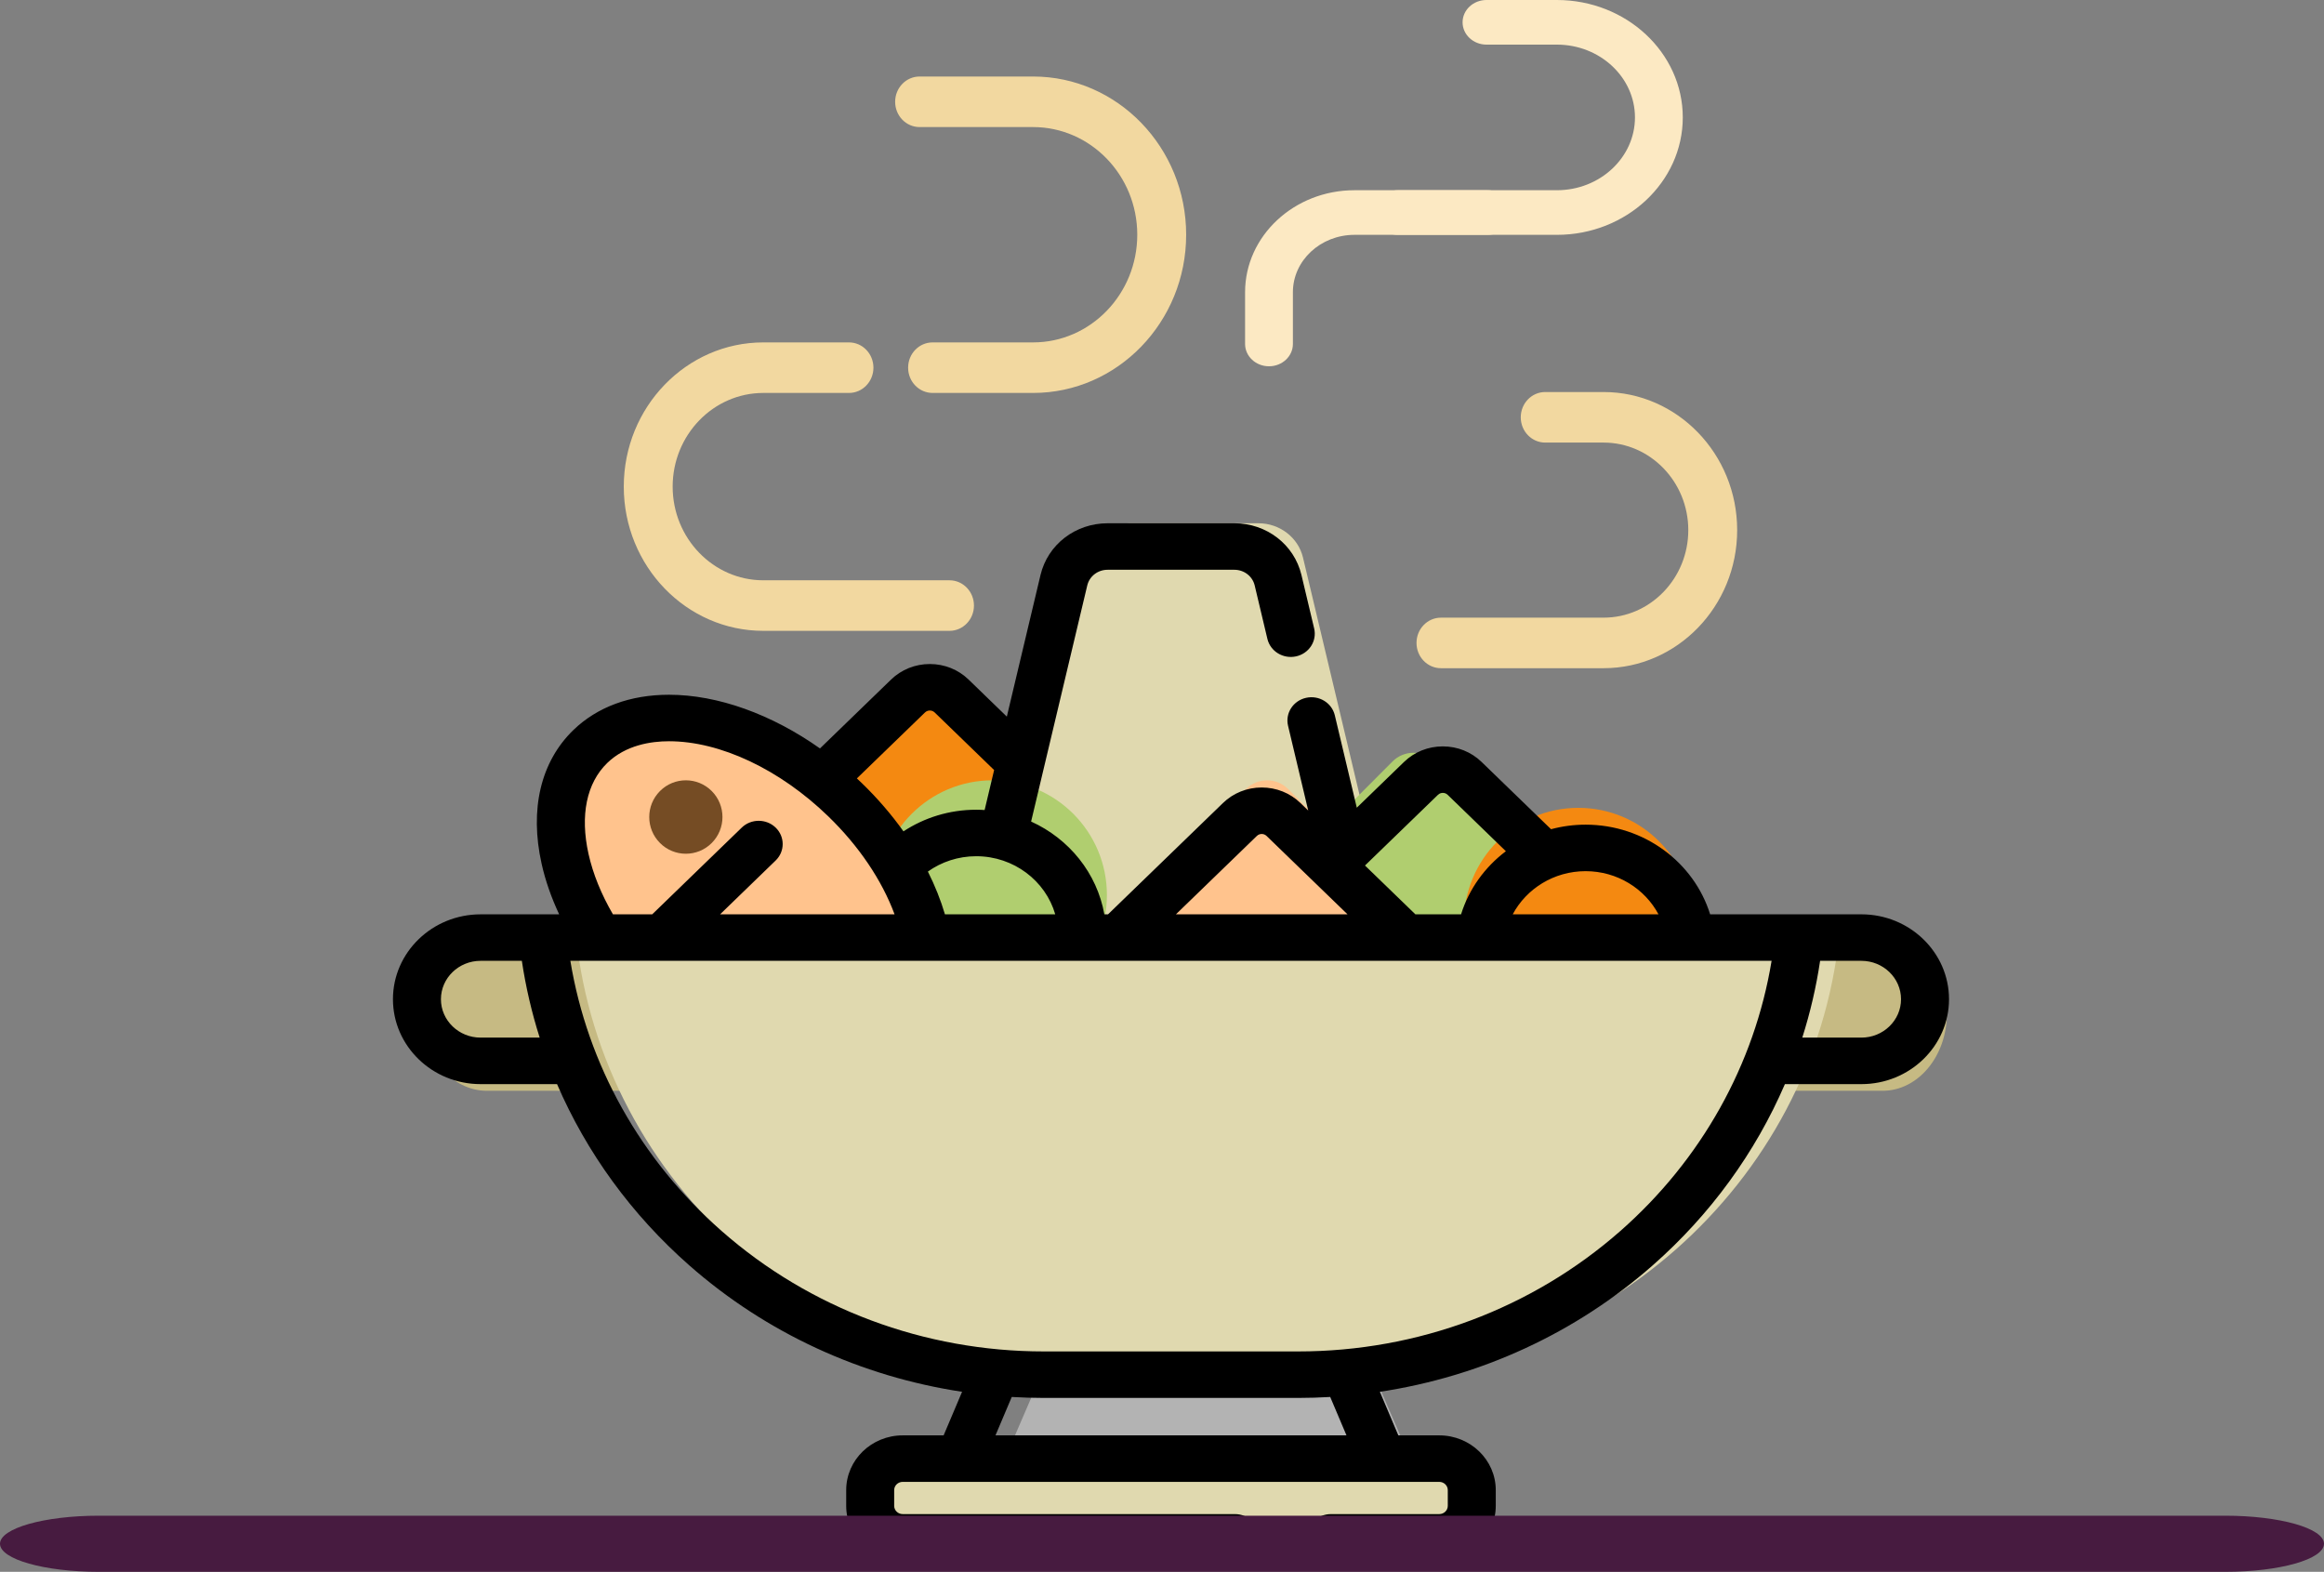 <?xml version="1.0" encoding="UTF-8"?>
<svg width="207px" height="140px" viewBox="0 0 207 140" version="1.1" xmlns="http://www.w3.org/2000/svg" xmlns:xlink="http://www.w3.org/1999/xlink">
    <rect x="0" y="0" width="207" height="140" fill="#808080" stroke="none"/>
    <!-- Generator: Sketch 48.2 (47327) - http://www.bohemiancoding.com/sketch -->
    <title>Group 2</title>
    <desc>Created with Sketch.</desc>
    <defs></defs>
    <g id="Style-Guide" stroke="none" stroke-width="1" fill="none" fill-rule="evenodd" transform="translate(-639, -4840)">
        <g id="Group-2" transform="translate(639, 4840)" fill-rule="nonzero">
            <g id="pot" transform="translate(35, 0)">
                <path d="M49.571,89.162 C48.534,90.201 46.855,90.201 45.819,89.162 L33.389,76.697 C32.353,75.657 32.353,73.973 33.389,72.933 L45.819,60.468 C46.855,59.428 48.534,59.428 49.571,60.468 L62,72.933 C63.036,73.973 63.036,75.657 62,76.697 L49.571,89.162 Z" id="Shape" fill="#F48911"></path>
                <path d="M89.682,85.853 L81.058,49.661 C80.632,47.872 78.985,46.606 77.087,46.606 L65.589,46.606 C63.691,46.606 62.045,47.873 61.618,49.661 L52.994,85.853 L89.682,85.853 Z" id="Shape" fill="#E0D9AF"></path>
                <path d="M92.781,96.521 C91.745,97.56 90.065,97.56 89.029,96.521 L76.599,84.055 C75.563,83.016 75.563,81.331 76.599,80.292 L89.029,67.826 C90.065,66.787 91.745,66.787 92.781,67.826 L105.211,80.292 C106.247,81.331 106.247,83.016 105.211,84.055 L92.781,96.521 Z" id="Shape" fill="#B0CE6F"></path>
                <path d="M84.646,116.106 L60.476,116.106 L53.199,132.956 C52.852,133.759 52.95,134.673 53.458,135.394 C53.967,136.115 54.82,136.547 55.734,136.547 L89.388,136.547 C90.301,136.547 91.155,136.115 91.664,135.394 C92.172,134.673 92.27,133.759 91.923,132.956 L84.646,116.106 Z" id="Shape" fill="#B3B3B3"></path>
                <g id="Group" transform="translate(2.446, 83.4)" fill="#C6BA83">
                    <path d="M25.193,6.878 C25.193,10.675 22.628,13.754 19.463,13.754 L5.921,13.754 C2.756,13.754 0.191,10.675 0.191,6.878 C0.191,3.08 2.756,0.001 5.921,0.001 L19.463,0.001 C22.628,0.001 25.193,3.08 25.193,6.878 Z" id="Shape"></path>
                    <path d="M135.963,6.878 C135.963,10.675 133.398,13.754 130.234,13.754 L116.691,13.754 C113.527,13.754 110.962,10.675 110.962,6.878 C110.962,3.08 113.527,0.001 116.691,0.001 L130.234,0.001 C133.398,0.001 135.963,3.08 135.963,6.878 Z" id="Shape"></path>
                </g>
                <ellipse id="Oval" fill="#B0CE6F" cx="53.402" cy="79.721" rx="10.191" ry="10.221"></ellipse>
                <path d="M41.446,70.452 C49.014,78.041 51.194,88.161 46.315,93.054 C41.435,97.947 31.344,95.762 23.777,88.172 C16.209,80.583 14.03,70.463 18.909,65.569 C23.789,60.676 33.879,62.862 41.446,70.452 Z" id="Shape" fill="#FFC38D"></path>
                <path d="M28.395,70.458 C29.669,71.736 29.669,73.806 28.395,75.083 C27.122,76.36 25.057,76.361 23.784,75.083 C22.51,73.806 22.51,71.735 23.784,70.458 C25.057,69.181 27.122,69.181 28.395,70.458 Z" id="Shape" fill="#754C24"></path>
                <ellipse id="Oval" fill="#F48911" cx="105.58" cy="82.174" rx="10.191" ry="10.221"></ellipse>
                <path d="M79.736,98.974 C78.7,100.013 77.02,100.013 75.984,98.974 L63.555,86.508 C62.518,85.469 62.518,83.784 63.555,82.745 L75.984,70.28 C77.02,69.24 78.7,69.24 79.737,70.28 L92.166,82.745 C93.202,83.784 93.202,85.469 92.166,86.508 L79.736,98.974 Z" id="Shape" fill="#FFC38D"></path>
                <path d="M16.306,83.4 C18.64,105.448 37.83,122.647 61.158,122.647 L83.963,122.647 C107.292,122.647 126.482,105.449 128.816,83.4 L16.306,83.4 Z" id="Shape" fill="#E0D9AF"></path>
                <g id="Group" transform="translate(75.822, 0)" fill="#FCE9C3">
                    <path d="M27.849,20.917 L13.692,20.917 C12.516,20.917 11.562,20.027 11.562,18.93 C11.562,17.833 12.516,16.943 13.692,16.943 L27.849,16.943 C31.684,16.943 34.805,14.034 34.805,10.458 C34.805,6.882 31.685,3.974 27.849,3.974 L21.581,3.974 C20.405,3.974 19.451,3.084 19.451,1.987 C19.451,0.889 20.405,0 21.581,0 L27.849,0 C34.033,0 39.064,4.692 39.064,10.458 C39.064,16.225 34.033,20.917 27.849,20.917 Z" id="Shape"></path>
                    <path d="M2.208,32.624 C1.032,32.624 0.078,31.734 0.078,30.637 L0.078,26.028 C0.078,21.018 4.449,16.943 9.82,16.943 L21.682,16.943 C22.859,16.943 23.812,17.833 23.812,18.93 C23.812,20.027 22.859,20.917 21.682,20.917 L9.82,20.917 C6.797,20.917 4.337,23.21 4.337,26.028 L4.337,30.637 C4.338,31.734 3.384,32.624 2.208,32.624 Z" id="Shape"></path>
                </g>
                <g id="Group" transform="translate(20.382, 6.541)" fill="#F2D8A0">
                    <path d="M29.191,45.144 L12.606,45.144 C8.154,45.144 4.532,41.402 4.532,36.801 C4.532,32.201 8.154,28.458 12.606,28.458 L20.238,28.458 C21.44,28.458 22.415,27.45 22.415,26.207 C22.415,24.964 21.44,23.956 20.238,23.956 L12.606,23.956 C5.753,23.956 0.178,29.718 0.178,36.801 C0.178,43.884 5.753,49.647 12.606,49.647 L29.191,49.647 C30.394,49.647 31.369,48.638 31.369,47.395 C31.369,46.152 30.394,45.144 29.191,45.144 Z" id="Shape"></path>
                    <path d="M36.636,0.274 L26.526,0.274 C25.324,0.274 24.349,1.282 24.349,2.525 C24.349,3.769 25.324,4.777 26.526,4.777 L36.636,4.777 C41.752,4.777 45.915,9.079 45.915,14.366 C45.915,19.654 41.752,23.956 36.636,23.956 L27.682,23.956 C26.48,23.956 25.505,24.964 25.505,26.207 C25.505,27.45 26.48,28.458 27.682,28.458 L36.636,28.458 C44.154,28.458 50.27,22.136 50.27,14.366 C50.27,6.596 44.154,0.274 36.636,0.274 Z" id="Shape"></path>
                    <path d="M87.45,28.376 L82.249,28.376 C81.047,28.376 80.072,29.384 80.072,30.628 C80.072,31.871 81.047,32.879 82.249,32.879 L87.45,32.879 C91.61,32.879 94.995,36.376 94.995,40.675 C94.995,44.974 91.61,48.472 87.45,48.472 L72.964,48.472 C71.762,48.472 70.787,49.48 70.787,50.723 C70.787,51.966 71.762,52.974 72.964,52.974 L87.45,52.974 C94.011,52.974 99.349,47.457 99.349,40.675 C99.349,33.893 94.011,28.376 87.45,28.376 Z" id="Shape"></path>
                </g>
                <path d="M96.204,135.075 C96.204,137.243 94.922,139 93.34,139 L46.075,139 C44.492,139 43.21,137.243 43.21,135.075 L43.21,133.113 C43.21,130.945 44.493,129.188 46.075,129.188 L93.34,129.188 C94.922,129.188 96.204,130.945 96.204,133.113 L96.204,135.075 L96.204,135.075 Z" id="Shape" fill="#E0D9AF"></path>
                <path d="M130.795,81.437 L117.324,81.437 C115.887,76.822 111.458,73.451 106.231,73.451 C105.165,73.451 104.133,73.594 103.152,73.856 L96.965,67.864 C96.043,66.971 94.816,66.479 93.512,66.479 C92.208,66.479 90.981,66.971 90.058,67.865 L85.85,71.941 L83.892,63.708 C83.627,62.593 82.48,61.898 81.33,62.155 C80.18,62.412 79.462,63.523 79.727,64.638 L81.524,72.193 L80.835,71.526 C79.912,70.632 78.685,70.14 77.381,70.14 C76.076,70.14 74.849,70.632 73.927,71.526 L63.693,81.437 L63.364,81.437 C62.714,77.769 60.221,74.704 56.842,73.173 L61.842,52.146 C62.038,51.323 62.784,50.748 63.657,50.748 L74.942,50.748 C75.814,50.748 76.56,51.323 76.756,52.146 L77.888,56.907 C78.154,58.021 79.301,58.715 80.451,58.46 C81.6,58.202 82.318,57.091 82.053,55.976 L80.921,51.216 C80.276,48.502 77.817,46.606 74.942,46.606 L63.658,46.606 C60.783,46.606 58.324,48.501 57.678,51.216 L54.679,63.827 L51.274,60.529 C50.352,59.636 49.125,59.143 47.82,59.143 C46.515,59.143 45.289,59.636 44.366,60.529 L38.036,66.661 C33.733,63.619 28.936,61.88 24.588,61.88 C21.139,61.88 18.194,62.968 16.069,65.025 C13.161,67.842 12.157,72.072 13.242,76.936 C13.577,78.438 14.108,79.949 14.805,81.438 L7.805,81.438 C3.501,81.438 0,84.83 0,88.999 C0,93.169 3.501,96.561 7.805,96.561 L14.616,96.561 C17.247,102.656 21.246,108.177 26.402,112.71 C33.242,118.726 41.68,122.603 50.693,123.964 L49.049,127.845 L45.404,127.845 C42.629,127.845 40.371,130.032 40.371,132.721 L40.371,134.124 C40.371,136.813 42.629,139 45.404,139 L74.998,139 C76.179,139 77.135,138.073 77.135,136.929 C77.135,135.785 76.179,134.858 74.998,134.858 L45.405,134.858 C44.986,134.858 44.645,134.529 44.645,134.124 L44.645,132.721 C44.645,132.316 44.986,131.987 45.405,131.987 L93.195,131.987 C93.614,131.987 93.955,132.316 93.955,132.721 L93.955,134.124 C93.955,134.529 93.614,134.858 93.195,134.858 L83.546,134.858 C82.366,134.858 81.409,135.785 81.409,136.929 C81.409,138.073 82.366,139 83.546,139 L93.195,139 C95.971,139 98.228,136.813 98.228,134.124 L98.228,132.721 C98.228,130.032 95.97,127.845 93.195,127.845 L89.551,127.845 L87.907,123.964 C96.92,122.603 105.357,118.726 112.198,112.71 C117.354,108.177 121.353,102.656 123.983,96.561 L130.794,96.561 C135.098,96.561 138.6,93.169 138.6,88.999 C138.6,84.83 135.098,81.437 130.795,81.437 Z M7.805,92.418 C5.858,92.418 4.274,90.884 4.274,88.999 C4.274,87.113 5.858,85.579 7.805,85.579 L11.481,85.579 C11.829,87.907 12.362,90.192 13.07,92.418 L7.805,92.418 Z M106.231,77.593 C109.057,77.593 111.507,79.158 112.723,81.437 L99.739,81.437 C100.955,79.158 103.405,77.593 106.231,77.593 Z M93.079,70.794 C93.227,70.651 93.396,70.621 93.512,70.621 C93.628,70.621 93.797,70.651 93.945,70.794 L99.129,75.816 C97.256,77.229 95.84,79.184 95.138,81.437 L91.069,81.437 L86.58,77.089 L93.079,70.794 Z M76.949,74.455 C77.097,74.312 77.266,74.281 77.382,74.281 C77.497,74.281 77.666,74.312 77.814,74.455 L85.024,81.437 L69.74,81.437 L76.949,74.455 Z M58.991,81.437 L49.166,81.437 C48.787,80.161 48.28,78.885 47.647,77.628 C48.855,76.771 50.342,76.262 51.951,76.262 C55.301,76.262 58.129,78.456 58.991,81.437 Z M47.388,63.458 C47.536,63.315 47.705,63.284 47.821,63.284 C47.936,63.284 48.105,63.315 48.253,63.458 L53.547,68.586 L52.701,72.147 C52.452,72.131 52.203,72.121 51.951,72.121 C49.552,72.121 47.323,72.832 45.472,74.047 C44.407,72.553 43.174,71.116 41.788,69.774 C41.634,69.625 41.479,69.478 41.323,69.332 L47.388,63.458 Z M19.091,67.954 C20.741,66.356 22.992,66.021 24.589,66.021 C29.147,66.021 34.448,68.518 38.767,72.702 C41.503,75.352 43.547,78.388 44.679,81.437 L29.139,81.437 L34.088,76.643 C34.923,75.834 34.924,74.523 34.089,73.714 C33.255,72.905 31.902,72.905 31.067,73.714 L23.094,81.437 L19.594,81.437 C18.564,79.668 17.82,77.851 17.42,76.06 C16.653,72.62 17.246,69.741 19.091,67.954 Z M53.669,127.844 L55.117,124.425 C56.062,124.48 57.01,124.511 57.963,124.511 L80.637,124.511 C81.589,124.511 82.538,124.48 83.483,124.425 L84.931,127.844 L53.669,127.844 Z M109.326,109.642 C101.459,116.56 91.271,120.369 80.637,120.369 L57.963,120.369 C47.329,120.369 37.14,116.56 29.274,109.642 C22.052,103.292 17.324,94.817 15.802,85.579 L122.797,85.579 C121.275,94.818 116.548,103.292 109.326,109.642 Z M130.795,92.418 L125.53,92.418 C126.238,90.193 126.771,87.907 127.118,85.579 L130.794,85.579 C132.742,85.579 134.326,87.113 134.326,88.999 C134.326,90.884 132.742,92.418 130.795,92.418 Z" id="Shape" fill="#000000"></path>
            </g>
            <g id="toaster-(3)" transform="translate(0, 135)" fill="#471B40">
                <path d="M34.034,0 L8.808,0 C3.943,0 0,1.119 0,2.5 C0,3.881 3.943,5 8.808,5 L9.98,5 C14.846,5 29.658,5 38.928,5 C48.197,5 93.12,5 103.5,5 C113.88,5 134.217,5 139.081,5 L198.192,5 C203.057,5 207,3.881 207,2.5 C207,1.119 203.057,0 198.192,0 L193.781,0 L34.034,0 Z" id="path-1_122_"></path>
            </g>
        </g>
    </g>
</svg>